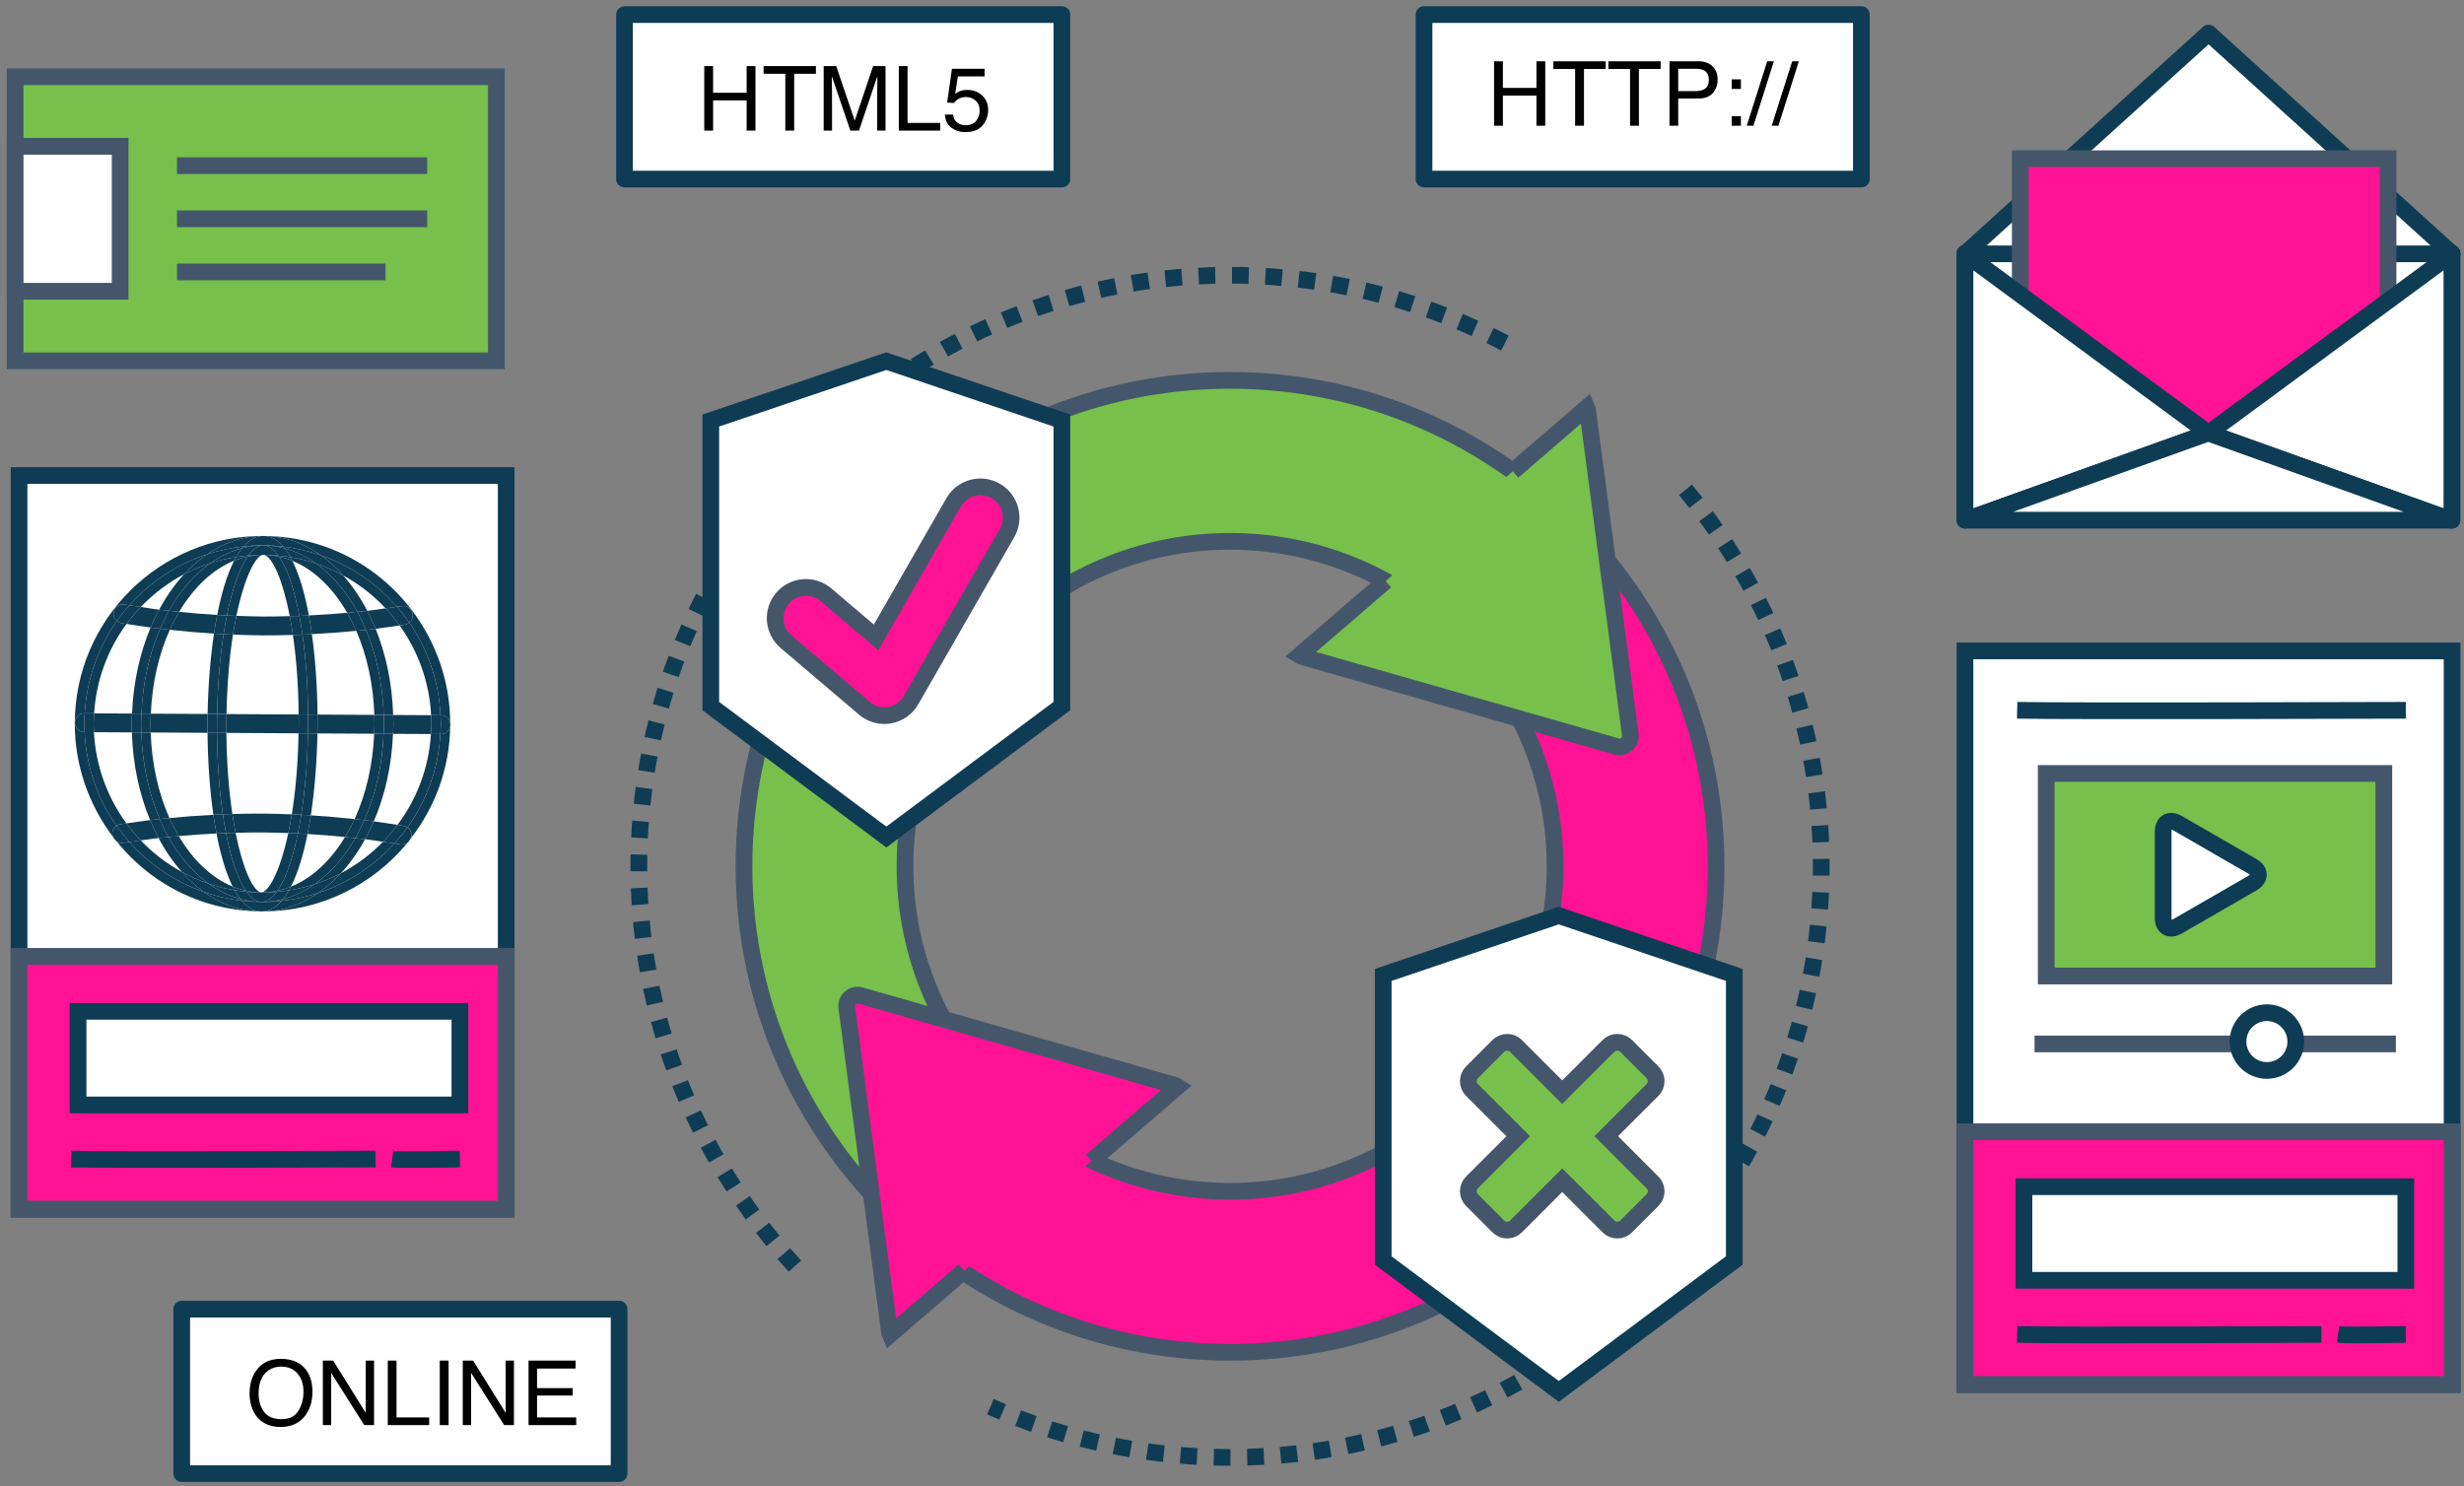 <svg class="enliven" version="1.1" xmlns="http://www.w3.org/2000/svg" xmlns:xlink="http://www.w3.org/1999/xlink" x="0px" y="0px" viewBox="0 0 295 178" enable-background="0 0 295 178" xml:space="preserve" data-global-elvn="enableViewport, disableClick, none, startInvisible, notResponsive, 500, notLoop, 500">
    <rect x="0" y="0" width="295" height="178" fill="#808080" stroke="none"/>
    <g id="Page-1" stroke="none" stroke-width="1" fill="none" fill-rule="evenodd">
        <g id="m_12" transform="translate(1, 1)">
            <g id="Open_Mail_1_" transform="translate(234, 2)" stroke-width="2" fill-rule="nonzero" data-elvn="scaleTL, in, 2700, 300, backout" class="elvn-layer">
                <rect id="Rectangle-path" stroke="#0E3C54" fill="#FFFFFF" stroke-linecap="round" stroke-linejoin="round" x="0.254" y="27.315" width="58.297" height="31.879"></rect>
                <polygon id="Shape" stroke="#0E3C54" fill="#FFFFFF" stroke-linecap="round" stroke-linejoin="round" points="58.583 27.397 29.419 0.961 0.254 27.397"></polygon>
                <rect id="Rectangle-path" stroke="#45566B" fill="#FF1294" x="6.877" y="16.003" width="44.031" height="33.873"></rect>
                <polygon id="Shape" stroke="#0E3C54" fill="#FFFFFF" stroke-linecap="round" stroke-linejoin="round" points="58.551 59.292 29.419 48.856 58.551 27.397"></polygon>
                <polygon id="Shape" stroke="#0E3C54" fill="#FFFFFF" stroke-linecap="round" stroke-linejoin="round" points="0.254 59.292 29.383 48.856 0.254 27.397"></polygon>
                <polygon id="Shape" stroke="#0E3C54" fill="#FFFFFF" stroke-linecap="round" stroke-linejoin="round" points="0.254 59.292 29.383 48.856 58.551 59.292"></polygon>
            </g>
            <g id="world" transform="translate(1, 55)" fill-rule="nonzero" data-elvn="scaleB, in, 1500, 300, backout" class="elvn-layer">
                <rect id="Rectangle-path" stroke="#0E3C54" stroke-width="2" fill="#FFFFFF" x="0.282" y="0.946" width="58.322" height="87.835"></rect>
                <rect id="Rectangle-path" stroke="#45566B" stroke-width="2" fill="#FF1294" x="0.282" y="58.521" width="58.322" height="30.26"></rect>
                <g id="Group" transform="translate(6, 8)" fill="#0E3C54">
                    <path d="M30.459,2.512 C34.003,3.749 37.113,5.889 39.525,8.661 C39.72,8.631 39.919,8.612 40.112,8.581 C40.279,8.554 40.446,8.565 40.601,8.61 C41.009,8.728 41.332,9.071 41.402,9.516 C41.466,9.922 41.293,10.298 40.999,10.545 C43.198,13.729 44.538,17.537 44.732,21.649 L44.811,21.649 C44.919,21.651 45.021,21.667 45.12,21.695 C45.533,21.814 45.832,22.169 45.903,22.599 C45.875,12.669 39.238,3.829 29.697,1.064 C27.71,0.488 25.642,0.191 23.553,0.179 C24.591,0.184 25.627,0.335 26.633,0.627 C27.986,1.02 29.269,1.662 30.459,2.512 Z" id="Shape"></path>
                    <path d="M44.8,23.906 L44.72,23.906 C44.479,28.064 43.063,31.897 40.78,35.079 C41.129,35.32 41.33,35.744 41.255,36.189 C41.241,36.274 41.198,36.342 41.167,36.419 C44.073,32.682 45.84,28.018 45.902,22.937 C45.82,23.484 45.369,23.91 44.8,23.906 Z" id="Shape"></path>
                    <path d="M39.216,37.002 C36.764,39.699 33.641,41.764 30.101,42.93 C28.038,44.344 25.738,45.153 23.307,45.139 C30.333,45.178 36.63,41.969 40.783,36.926 C40.55,37.087 40.256,37.163 39.954,37.112 C39.71,37.07 39.461,37.041 39.216,37.002 Z" id="Shape"></path>
                    <path d="M5.944,34.885 C3.698,31.679 2.325,27.829 2.131,23.67 L2.098,23.67 C1.473,23.668 0.972,23.161 0.973,22.537 C0.977,21.914 1.485,21.41 2.109,21.414 L2.144,21.414 C2.382,17.306 3.763,13.513 5.997,10.354 C5.706,10.104 5.536,9.724 5.606,9.319 C5.711,8.704 6.291,8.293 6.906,8.397 C7.1,8.43 7.298,8.453 7.493,8.484 C9.968,5.704 13.148,3.577 16.763,2.387 C18.825,0.975 21.124,0.165 23.554,0.179 C11.16,0.11 1.022,10.141 0.952,22.537 C0.924,27.603 2.626,32.391 5.556,36.248 C5.519,36.164 5.474,36.085 5.459,35.99 C5.388,35.545 5.594,35.125 5.944,34.885 Z" id="Shape"></path>
                    <path d="M16.399,42.805 C12.929,41.592 9.878,39.516 7.487,36.826 C7.242,36.862 6.993,36.888 6.749,36.928 C6.46,36.973 6.185,36.897 5.959,36.749 C8.783,40.258 12.641,42.944 17.163,44.254 C19.15,44.828 21.218,45.127 23.306,45.139 C22.268,45.133 21.231,44.983 20.225,44.692 C18.873,44.299 17.59,43.656 16.399,42.805 Z" id="Shape"></path>
                    <path d="M13.782,40.416 C11.939,39.41 10.283,38.131 8.856,36.637 C8.4,36.7 7.941,36.757 7.488,36.825 C9.878,39.515 12.93,41.591 16.4,42.804 C15.465,42.137 14.594,41.328 13.782,40.416 Z" id="Shape"></path>
                    <path d="M7.149,10.713 C6.943,10.679 6.734,10.655 6.528,10.62 C6.319,10.588 6.147,10.483 5.997,10.354 C3.763,13.512 2.382,17.305 2.144,21.414 L3.272,21.42 C3.517,17.426 4.916,13.751 7.149,10.713 Z" id="Shape"></path>
                    <path d="M39.846,10.895 C42.062,13.99 43.413,17.701 43.614,21.643 L44.733,21.65 C44.539,17.539 43.199,13.73 41,10.546 C40.849,10.673 40.676,10.776 40.466,10.811 C40.261,10.843 40.052,10.865 39.846,10.895 Z" id="Shape"></path>
                    <path d="M33.079,4.902 C34.99,5.945 36.701,7.282 38.164,8.849 C38.618,8.786 39.075,8.73 39.525,8.661 C37.113,5.889 34.003,3.749 30.459,2.512 C31.395,3.181 32.267,3.991 33.079,4.902 Z" id="Shape"></path>
                    <path d="M14.043,4.759 C14.888,3.843 15.798,3.049 16.763,2.388 C13.149,3.577 9.968,5.704 7.493,8.485 C7.942,8.558 8.397,8.62 8.85,8.687 C10.356,7.117 12.102,5.781 14.043,4.759 Z" id="Shape"></path>
                    <path d="M7.135,34.597 C4.845,31.47 3.453,27.691 3.249,23.676 L2.131,23.67 C2.325,27.829 3.698,31.679 5.944,34.885 C6.077,34.794 6.226,34.726 6.395,34.698 C6.639,34.66 6.889,34.634 7.135,34.597 Z" id="Shape"></path>
                    <path d="M43.591,23.899 C43.342,27.968 41.893,31.707 39.586,34.776 C39.834,34.816 40.085,34.845 40.331,34.887 C40.374,34.894 40.417,34.906 40.458,34.917 C40.577,34.95 40.682,35.011 40.779,35.078 C43.062,31.896 44.478,28.063 44.719,23.905 L43.591,23.899 Z" id="Shape"></path>
                    <path d="M32.817,40.564 C31.973,41.478 31.064,42.271 30.101,42.929 C33.641,41.763 36.764,39.699 39.216,37.001 C38.766,36.927 38.312,36.866 37.86,36.799 C36.389,38.301 34.692,39.576 32.817,40.564 Z" id="Shape"></path>
                    <path d="M34.538,36.362 C33.209,38.68 31.545,40.559 29.666,41.885 C30.759,41.53 31.813,41.09 32.817,40.565 C33.901,39.387 34.876,38.02 35.717,36.488 C35.327,36.439 34.931,36.408 34.538,36.362 Z" id="Shape"></path>
                    <path d="M35.814,11.429 C37.067,14.414 37.826,17.886 37.939,21.613 L39.07,21.618 C38.96,17.892 38.217,14.367 36.968,11.291 C36.584,11.337 36.2,11.386 35.814,11.429 Z" id="Shape"></path>
                    <path d="M35.613,34.21 C35.994,34.256 36.373,34.304 36.752,34.355 C38.08,31.271 38.898,27.702 39.053,23.874 L37.927,23.869 C37.771,27.667 36.947,31.197 35.613,34.21 Z" id="Shape"></path>
                    <path d="M34.786,9.259 C35.181,9.219 35.579,9.192 35.972,9.147 C35.144,7.556 34.173,6.127 33.078,4.902 C32.065,4.348 30.996,3.881 29.878,3.504 C31.79,4.884 33.466,6.847 34.786,9.259 Z" id="Shape"></path>
                    <path d="M12.223,9.136 C13.568,6.74 15.265,4.796 17.19,3.437 C16.099,3.791 15.045,4.231 14.043,4.759 C12.917,5.98 11.912,7.408 11.049,9.01 C11.438,9.06 11.833,9.091 12.223,9.136 Z" id="Shape"></path>
                    <path d="M12.171,36.239 C11.775,36.279 11.376,36.306 10.982,36.352 C11.789,37.869 12.729,39.236 13.782,40.416 C14.794,40.969 15.861,41.436 16.977,41.812 C15.116,40.467 13.475,38.57 12.171,36.239 Z" id="Shape"></path>
                    <path d="M8.923,23.708 L7.789,23.701 C7.901,27.502 8.675,31.089 9.97,34.208 C10.353,34.161 10.736,34.115 11.12,34.073 C9.822,31.046 9.037,27.508 8.923,23.708 Z" id="Shape"></path>
                    <path d="M11.171,11.292 C10.79,11.245 10.412,11.193 10.032,11.143 C8.75,14.188 7.959,17.692 7.807,21.446 L8.935,21.453 C9.088,17.726 9.885,14.263 11.171,11.292 Z" id="Shape"></path>
                    <path d="M20.954,43.861 C19.374,43.677 17.853,43.312 16.399,42.804 C17.59,43.656 18.873,44.298 20.226,44.691 C21.232,44.982 22.269,45.132 23.307,45.138 C23.069,45.138 22.831,45.103 22.598,45.036 C21.999,44.863 21.455,44.443 20.954,43.861 Z" id="Shape"></path>
                    <path d="M25.907,1.457 C27.486,1.641 29.005,2.006 30.459,2.513 C29.269,1.662 27.986,1.021 26.634,0.629 C25.628,0.337 24.592,0.186 23.554,0.181 C23.793,0.182 24.032,0.215 24.263,0.283 C24.862,0.457 25.405,0.875 25.907,1.457 Z" id="Shape"></path>
                    <path d="M25.708,43.881 C24.999,44.69 24.201,45.143 23.308,45.139 C25.739,45.153 28.039,44.344 30.102,42.93 C28.693,43.393 27.227,43.721 25.708,43.881 Z" id="Shape"></path>
                    <path d="M21.155,1.436 C21.863,0.629 22.661,0.174 23.553,0.18 C21.123,0.166 18.824,0.976 16.762,2.388 C18.169,1.925 19.637,1.597 21.155,1.436 Z" id="Shape"></path>
                    <path d="M16.978,41.812 C15.862,41.435 14.795,40.968 13.783,40.416 C14.595,41.328 15.466,42.137 16.4,42.805 C17.854,43.313 19.375,43.678 20.955,43.862 C20.896,43.794 20.839,43.725 20.783,43.653 C19.438,43.297 18.164,42.67 16.978,41.812 Z" id="Shape"></path>
                    <path d="M14.043,4.759 C15.045,4.231 16.099,3.791 17.19,3.437 C18.375,2.599 19.643,1.989 20.978,1.646 C21.038,1.574 21.097,1.505 21.156,1.436 C19.637,1.597 18.17,1.925 16.763,2.388 C15.798,3.049 14.888,3.843 14.043,4.759 Z" id="Shape"></path>
                    <path d="M32.817,40.564 C31.814,41.089 30.759,41.529 29.666,41.884 C28.483,42.72 27.217,43.329 25.886,43.671 C25.827,43.743 25.767,43.812 25.708,43.88 C27.227,43.72 28.694,43.392 30.102,42.929 C31.064,42.271 31.973,41.479 32.817,40.564 Z" id="Shape"></path>
                    <path d="M29.879,3.503 C30.997,3.88 32.066,4.348 33.079,4.901 C32.267,3.99 31.395,3.18 30.459,2.511 C29.005,2.004 27.485,1.639 25.907,1.455 C25.964,1.522 26.023,1.591 26.079,1.664 C27.421,2.021 28.694,2.647 29.879,3.503 Z" id="Shape"></path>
                    <path d="M8.923,23.708 C9.037,27.509 9.822,31.047 11.121,34.073 C11.507,34.03 11.897,34 12.285,33.961 C10.961,30.988 10.163,27.469 10.044,23.714 L8.923,23.708 Z" id="Shape"></path>
                    <path d="M34.538,36.362 C34.129,36.316 33.717,36.273 33.305,36.231 C31.589,39.064 29.356,41.158 26.83,42.178 C26.754,42.326 26.676,42.471 26.596,42.612 C27.647,42.446 28.675,42.208 29.666,41.885 C31.545,40.559 33.209,38.68 34.538,36.362 Z" id="Shape"></path>
                    <path d="M33.565,9.376 C33.972,9.339 34.38,9.303 34.786,9.259 C33.466,6.847 31.789,4.884 29.879,3.503 C29.609,3.412 29.345,3.311 29.069,3.232 C28.319,3.014 27.552,2.85 26.779,2.722 C26.855,2.859 26.928,3.004 27.003,3.153 C29.613,4.224 31.87,6.435 33.565,9.376 Z" id="Shape"></path>
                    <path d="M13.403,36.12 C12.992,36.158 12.582,36.196 12.172,36.239 C13.475,38.571 15.117,40.467 16.978,41.813 C17.249,41.905 17.516,42.006 17.792,42.086 C18.543,42.305 19.309,42.467 20.082,42.596 C20.006,42.457 19.933,42.313 19.858,42.166 C17.302,41.115 15.085,38.973 13.403,36.12 Z" id="Shape"></path>
                    <path d="M12.326,11.416 C11.941,11.373 11.554,11.34 11.171,11.292 C9.885,14.264 9.088,17.727 8.935,21.452 L10.061,21.459 C10.218,17.757 11.023,14.318 12.326,11.416 Z" id="Shape"></path>
                    <path d="M12.223,9.136 C12.631,9.182 13.039,9.225 13.447,9.267 C15.177,6.343 17.453,4.181 20.032,3.141 C20.109,2.992 20.187,2.847 20.266,2.707 C19.212,2.874 18.183,3.112 17.189,3.436 C15.266,4.796 13.568,6.74 12.223,9.136 Z" id="Shape"></path>
                    <path d="M36.816,21.606 L37.939,21.613 C37.826,17.886 37.067,14.415 35.814,11.429 C35.428,11.472 35.04,11.501 34.652,11.539 C35.93,14.475 36.701,17.926 36.816,21.606 Z" id="Shape"></path>
                    <path d="M34.455,34.085 C34.842,34.128 35.229,34.161 35.614,34.21 C36.947,31.196 37.772,27.667 37.928,23.868 L36.8,23.861 C36.639,27.639 35.805,31.144 34.455,34.085 Z" id="Shape"></path>
                    <path d="M25.886,43.672 C27.218,43.33 28.484,42.721 29.666,41.885 C28.675,42.207 27.647,42.446 26.596,42.612 C26.37,43.006 26.134,43.361 25.886,43.672 Z" id="Shape"></path>
                    <path d="M16.978,41.812 C18.165,42.669 19.439,43.296 20.783,43.652 C20.539,43.34 20.303,42.994 20.082,42.595 C19.31,42.466 18.543,42.304 17.792,42.085 C17.515,42.006 17.249,41.904 16.978,41.812 Z" id="Shape"></path>
                    <path d="M29.879,3.503 C28.694,2.647 27.421,2.021 26.079,1.665 C26.324,1.977 26.559,2.323 26.78,2.722 C27.553,2.85 28.32,3.014 29.07,3.232 C29.345,3.311 29.609,3.413 29.879,3.503 Z" id="Shape"></path>
                    <path d="M20.978,1.646 C19.644,1.989 18.375,2.599 17.19,3.437 C18.184,3.113 19.212,2.875 20.267,2.708 C20.492,2.311 20.729,1.957 20.978,1.646 Z" id="Shape"></path>
                    <path d="M27.663,35.794 C27.028,38.884 26.186,41.281 25.221,42.668 C25.768,42.551 26.306,42.389 26.83,42.178 C27.658,40.561 28.318,38.375 28.819,35.871 C28.433,35.849 28.049,35.814 27.663,35.794 Z" id="Shape"></path>
                    <path d="M28.871,23.818 C28.804,27.369 28.518,30.68 28.064,33.562 C28.448,33.58 28.83,33.614 29.213,33.636 C29.682,30.574 29.943,27.182 30.006,23.824 L28.871,23.818 Z" id="Shape"></path>
                    <path d="M19.162,9.712 C19.801,6.532 20.656,4.066 21.641,2.651 C21.094,2.766 20.556,2.929 20.032,3.14 C19.184,4.797 18.511,7.051 18.006,9.635 C18.392,9.659 18.775,9.694 19.162,9.712 Z" id="Shape"></path>
                    <path d="M27.003,3.153 C26.675,3.018 26.344,2.892 26.006,2.795 C25.819,2.74 25.629,2.714 25.441,2.672 C26.41,4.096 27.238,6.572 27.842,9.759 C28.222,9.746 28.6,9.715 28.98,9.697 C28.499,7.096 27.841,4.828 27.003,3.153 Z" id="Shape"></path>
                    <path d="M16.848,23.751 C16.875,27.067 17.101,30.474 17.546,33.57 C17.924,33.551 18.299,33.523 18.677,33.508 C18.256,30.621 18.007,27.306 17.979,23.757 L16.848,23.751 Z" id="Shape"></path>
                    <path d="M19.858,42.166 C20.186,42.301 20.516,42.426 20.854,42.523 C21.042,42.578 21.232,42.605 21.422,42.648 C20.472,41.25 19.655,38.845 19.055,35.747 C18.675,35.76 18.298,35.791 17.918,35.808 C18.397,38.33 19.041,40.531 19.858,42.166 Z" id="Shape"></path>
                    <path d="M17.991,21.502 C18.056,18.029 18.33,14.782 18.768,11.945 C18.385,11.926 18.004,11.892 17.622,11.87 C17.17,14.884 16.917,18.206 16.855,21.495 L17.991,21.502 Z" id="Shape"></path>
                    <path d="M30.015,21.569 C29.987,18.317 29.768,14.984 29.34,11.937 C28.964,11.955 28.589,11.984 28.212,11.998 C28.618,14.84 28.856,18.09 28.883,21.562 L30.015,21.569 Z" id="Shape"></path>
                    <path d="M25.708,43.881 C24.92,43.965 24.124,44.016 23.313,44.012 C22.515,44.006 21.73,43.951 20.955,43.862 C21.456,44.444 21.999,44.864 22.599,45.038 C22.832,45.104 23.07,45.14 23.308,45.14 C24.201,45.143 24.999,44.689 25.708,43.881 Z" id="Shape"></path>
                    <path d="M21.155,1.436 C21.943,1.353 22.739,1.301 23.549,1.306 C24.346,1.31 25.132,1.367 25.906,1.456 C25.405,0.874 24.862,0.456 24.262,0.281 C24.03,0.214 23.792,0.18 23.553,0.179 C22.661,0.174 21.864,0.629 21.155,1.436 Z" id="Shape"></path>
                    <path d="M20.954,43.861 C21.73,43.951 22.515,44.006 23.312,44.011 C22.447,44.005 21.605,43.87 20.782,43.652 C20.838,43.725 20.896,43.793 20.954,43.861 Z" id="Shape"></path>
                    <path d="M25.907,1.457 C25.132,1.367 24.347,1.311 23.55,1.307 C24.415,1.311 25.258,1.448 26.079,1.666 C26.022,1.592 25.964,1.524 25.907,1.457 Z" id="Shape"></path>
                    <path d="M23.312,44.012 C24.123,44.016 24.919,43.965 25.707,43.881 C25.766,43.813 25.827,43.744 25.885,43.672 C25.048,43.887 24.191,44.016 23.312,44.012 Z" id="Shape"></path>
                    <path d="M23.549,1.306 C22.739,1.301 21.943,1.353 21.155,1.436 C21.096,1.505 21.037,1.574 20.977,1.646 C21.814,1.431 22.671,1.301 23.549,1.306 Z" id="Shape"></path>
                    <path d="M20.854,42.523 C20.516,42.425 20.186,42.3 19.858,42.166 C19.932,42.312 20.006,42.457 20.082,42.596 C20.557,42.676 21.035,42.739 21.515,42.784 C21.484,42.741 21.453,42.694 21.422,42.649 C21.232,42.605 21.041,42.578 20.854,42.523 Z" id="Shape"></path>
                    <path d="M21.642,2.652 C21.673,2.607 21.704,2.56 21.737,2.517 C21.241,2.559 20.754,2.63 20.267,2.707 C20.188,2.847 20.11,2.991 20.033,3.141 C20.557,2.93 21.094,2.767 21.642,2.652 Z" id="Shape"></path>
                    <path d="M25.221,42.668 C25.189,42.713 25.157,42.758 25.125,42.801 C25.623,42.76 26.11,42.69 26.597,42.612 C26.677,42.471 26.755,42.327 26.831,42.178 C26.306,42.389 25.768,42.551 25.221,42.668 Z" id="Shape"></path>
                    <path d="M26.006,2.794 C26.344,2.892 26.675,3.018 27.003,3.152 C26.929,3.004 26.856,2.858 26.779,2.721 C26.304,2.643 25.827,2.578 25.346,2.534 C25.377,2.577 25.408,2.623 25.44,2.67 C25.629,2.713 25.819,2.74 26.006,2.794 Z" id="Shape"></path>
                    <path d="M25.347,2.536 C25.827,2.58 26.305,2.644 26.78,2.723 C26.559,2.325 26.324,1.979 26.079,1.666 C25.257,1.447 24.415,1.311 23.55,1.307 C24.183,1.31 24.785,1.757 25.347,2.536 Z" id="Shape"></path>
                    <path d="M26.596,42.611 C26.109,42.689 25.622,42.759 25.124,42.8 C24.554,43.573 23.946,44.015 23.312,44.011 C24.191,44.015 25.048,43.886 25.885,43.671 C26.134,43.361 26.37,43.006 26.596,42.611 Z" id="Shape"></path>
                    <path d="M20.267,2.708 C20.753,2.631 21.241,2.56 21.737,2.518 C22.307,1.745 22.917,1.304 23.55,1.307 C22.672,1.302 21.815,1.432 20.978,1.647 C20.729,1.957 20.492,2.311 20.267,2.708 Z" id="Shape"></path>
                    <path d="M21.515,42.783 C21.035,42.738 20.557,42.676 20.082,42.595 C20.302,42.993 20.539,43.339 20.783,43.652 C21.606,43.871 22.448,44.006 23.313,44.011 C22.679,44.008 22.077,43.562 21.515,42.783 Z" id="Shape"></path>
                    <path d="M27.744,23.811 C27.674,27.581 27.372,30.83 26.934,33.515 C27.311,33.531 27.687,33.542 28.063,33.562 C28.518,30.68 28.803,27.369 28.87,23.818 L27.744,23.811 Z" id="Shape"></path>
                    <path d="M28.883,21.562 C28.855,18.089 28.617,14.839 28.212,11.998 C27.831,12.014 27.45,12.021 27.067,12.032 C27.467,14.75 27.726,17.959 27.756,21.555 L28.883,21.562 Z" id="Shape"></path>
                    <path d="M17.979,23.758 C18.006,27.307 18.255,30.622 18.677,33.509 C19.058,33.493 19.44,33.488 19.821,33.476 C19.405,30.719 19.136,27.444 19.106,23.763 L17.979,23.758 Z" id="Shape"></path>
                    <path d="M19.162,9.712 C19.542,9.73 19.923,9.733 20.303,9.746 C21.295,4.961 22.669,2.431 23.543,2.435 C22.896,2.431 22.264,2.52 21.642,2.651 C20.656,4.067 19.801,6.533 19.162,9.712 Z" id="Shape"></path>
                    <path d="M19.119,21.508 C19.189,17.829 19.476,14.64 19.892,11.991 C19.517,11.976 19.142,11.965 18.767,11.945 C18.329,14.782 18.056,18.029 17.99,21.502 L19.119,21.508 Z" id="Shape"></path>
                    <path d="M26.692,9.782 C27.075,9.772 27.459,9.773 27.841,9.759 C27.237,6.572 26.408,4.096 25.44,2.672 C24.814,2.531 24.18,2.44 23.543,2.437 C23.572,2.437 23.604,2.44 23.635,2.45 C24.633,2.739 25.841,5.4 26.692,9.782 Z" id="Shape"></path>
                    <path d="M27.663,35.794 C27.281,35.777 26.896,35.774 26.514,35.761 C25.516,40.422 24.142,42.883 23.226,42.871 C22.243,42.586 21.056,39.992 20.208,35.727 C19.824,35.735 19.438,35.733 19.055,35.748 C19.655,38.846 20.472,41.25 21.422,42.649 C22.048,42.788 22.682,42.879 23.32,42.883 C23.321,42.883 23.322,42.883 23.325,42.883 C23.97,42.885 24.599,42.797 25.221,42.668 C26.186,41.281 27.028,38.885 27.663,35.794 Z" id="Shape"></path>
                    <polygon id="Shape" points="23.32 42.883 23.325 42.883"></polygon>
                    <path d="M23.325,42.883 C23.932,42.885 24.531,42.852 25.125,42.801 C25.157,42.758 25.189,42.713 25.221,42.668 C24.599,42.797 23.969,42.885 23.325,42.883 Z" id="Shape"></path>
                    <path d="M23.543,2.436 C22.934,2.432 22.333,2.467 21.736,2.517 C21.704,2.56 21.673,2.607 21.641,2.652 C22.264,2.521 22.896,2.432 23.543,2.436 Z" id="Shape"></path>
                    <path d="M21.515,42.783 C22.114,42.84 22.715,42.879 23.318,42.883 C23.319,42.883 23.319,42.883 23.319,42.883 C22.681,42.879 22.048,42.787 21.421,42.649 C21.452,42.693 21.484,42.74 21.515,42.783 Z" id="Shape"></path>
                    <path d="M25.347,2.536 C24.748,2.478 24.148,2.439 23.543,2.436 C24.181,2.439 24.814,2.531 25.44,2.671 C25.409,2.625 25.378,2.579 25.347,2.536 Z" id="Shape"></path>
                    <path d="M25.125,42.801 C24.531,42.852 23.932,42.885 23.325,42.883 C23.324,42.883 23.323,42.883 23.321,42.883 C23.321,42.883 23.321,42.883 23.321,42.883 C23.321,42.883 23.321,42.883 23.319,42.883 C22.716,42.879 22.114,42.84 21.516,42.783 C22.078,43.562 22.681,44.008 23.314,44.012 C23.946,44.016 24.555,43.574 25.125,42.801 Z" id="Shape"></path>
                    <path d="M21.736,2.517 C22.333,2.467 22.933,2.432 23.543,2.436 C24.147,2.439 24.748,2.478 25.347,2.536 C24.785,1.758 24.183,1.31 23.55,1.307 C22.916,1.303 22.307,1.744 21.736,2.517 Z" id="Shape"></path>
                    <path d="M36.968,11.291 C37.932,11.172 38.891,11.041 39.845,10.895 C39.331,10.177 38.768,9.496 38.163,8.849 C37.434,8.949 36.708,9.061 35.972,9.147 C36.331,9.834 36.666,10.547 36.968,11.291 Z" id="Shape"></path>
                    <path d="M11.049,9.01 C10.311,8.916 9.583,8.796 8.851,8.687 C8.24,9.323 7.674,10.001 7.15,10.713 C8.106,10.869 9.067,11.011 10.033,11.142 C10.343,10.403 10.683,9.692 11.049,9.01 Z" id="Shape"></path>
                    <path d="M6.906,8.398 C6.291,8.294 5.711,8.705 5.606,9.32 C5.536,9.725 5.706,10.105 5.997,10.355 C6.459,9.701 6.962,9.082 7.493,8.485 C7.298,8.454 7.1,8.431 6.906,8.398 Z" id="Shape"></path>
                    <path d="M41.402,9.517 C41.332,9.072 41.009,8.729 40.601,8.611 C40.446,8.566 40.28,8.554 40.112,8.582 C39.918,8.613 39.719,8.632 39.525,8.662 C40.049,9.265 40.545,9.889 41,10.547 C41.293,10.299 41.466,9.923 41.402,9.517 Z" id="Shape"></path>
                    <path d="M7.149,10.713 C7.673,10.001 8.239,9.322 8.85,8.687 C8.397,8.62 7.942,8.558 7.493,8.485 C6.962,9.082 6.459,9.701 5.997,10.355 C6.147,10.484 6.319,10.588 6.528,10.621 C6.734,10.656 6.944,10.679 7.149,10.713 Z" id="Shape"></path>
                    <path d="M39.846,10.895 C40.052,10.865 40.262,10.843 40.466,10.811 C40.675,10.777 40.848,10.673 41,10.546 C40.545,9.888 40.05,9.264 39.525,8.661 C39.074,8.729 38.618,8.785 38.164,8.849 C38.769,9.496 39.332,10.177 39.846,10.895 Z" id="Shape"></path>
                    <path d="M17.622,11.871 C17.736,11.103 17.865,10.357 18.006,9.637 C16.479,9.547 14.96,9.424 13.447,9.268 C13.045,9.948 12.666,10.659 12.326,11.416 C14.081,11.611 15.847,11.762 17.622,11.871 Z" id="Shape"></path>
                    <path d="M29.34,11.937 C31.121,11.848 32.893,11.716 34.653,11.54 C34.322,10.782 33.959,10.061 33.565,9.377 C32.044,9.516 30.517,9.625 28.98,9.696 C29.114,10.419 29.233,11.169 29.34,11.937 Z" id="Shape"></path>
                    <path d="M36.968,11.291 C36.666,10.548 36.33,9.835 35.972,9.147 C35.579,9.192 35.18,9.219 34.786,9.259 C35.161,9.947 35.499,10.676 35.814,11.429 C36.2,11.386 36.584,11.337 36.968,11.291 Z" id="Shape"></path>
                    <path d="M12.223,9.136 C11.832,9.091 11.438,9.06 11.049,9.01 C10.683,9.692 10.343,10.403 10.032,11.142 C10.412,11.193 10.79,11.245 11.171,11.291 C11.495,10.544 11.841,9.818 12.223,9.136 Z" id="Shape"></path>
                    <path d="M35.814,11.429 C35.499,10.676 35.16,9.947 34.786,9.259 C34.38,9.303 33.972,9.339 33.565,9.376 C33.959,10.061 34.322,10.781 34.653,11.539 C35.04,11.501 35.428,11.472 35.814,11.429 Z" id="Shape"></path>
                    <path d="M12.326,11.416 C12.666,10.658 13.045,9.947 13.447,9.268 C13.039,9.226 12.631,9.183 12.223,9.137 C11.841,9.819 11.495,10.545 11.171,11.292 C11.554,11.339 11.941,11.373 12.326,11.416 Z" id="Shape"></path>
                    <path d="M23.49,12.084 C24.685,12.09 25.877,12.064 27.068,12.031 C26.953,11.243 26.829,10.483 26.693,9.781 C25.631,9.807 24.568,9.833 23.503,9.828 C22.434,9.822 21.369,9.784 20.304,9.746 C20.158,10.449 20.02,11.19 19.893,11.991 C21.089,12.039 22.289,12.077 23.49,12.084 Z" id="Shape"></path>
                    <path d="M29.34,11.937 C29.233,11.169 29.114,10.419 28.98,9.696 C28.6,9.715 28.222,9.746 27.842,9.758 C27.977,10.472 28.101,11.218 28.212,11.997 C28.589,11.984 28.963,11.955 29.34,11.937 Z" id="Shape"></path>
                    <path d="M17.622,11.871 C18.004,11.893 18.384,11.928 18.768,11.946 C18.887,11.168 19.019,10.424 19.163,9.713 C18.776,9.694 18.393,9.659 18.007,9.637 C17.865,10.357 17.736,11.103 17.622,11.871 Z" id="Shape"></path>
                    <path d="M28.212,11.998 C28.101,11.219 27.977,10.473 27.842,9.759 C27.459,9.774 27.076,9.773 26.693,9.782 C26.829,10.484 26.953,11.244 27.068,12.032 C27.45,12.021 27.831,12.013 28.212,11.998 Z" id="Shape"></path>
                    <path d="M19.892,11.992 C20.019,11.191 20.157,10.45 20.303,9.747 C19.923,9.734 19.542,9.73 19.162,9.713 C19.019,10.424 18.887,11.168 18.767,11.946 C19.143,11.965 19.517,11.977 19.892,11.992 Z" id="Shape"></path>
                    <path d="M41.167,36.419 C41.037,36.585 40.918,36.762 40.783,36.925 C40.959,36.804 41.082,36.623 41.167,36.419 Z" id="Shape"></path>
                    <path d="M5.96,36.749 C5.825,36.584 5.685,36.42 5.556,36.25 C5.644,36.455 5.777,36.628 5.96,36.749 Z" id="Shape"></path>
                    <path d="M9.971,34.208 C9.02,34.325 8.075,34.456 7.136,34.598 C7.662,35.317 8.24,35.994 8.857,36.638 C9.565,36.541 10.269,36.435 10.983,36.353 C10.616,35.666 10.279,34.951 9.971,34.208 Z" id="Shape"></path>
                    <path d="M35.717,36.488 C36.437,36.578 37.146,36.695 37.86,36.8 C38.481,36.165 39.052,35.487 39.587,34.776 C38.647,34.624 37.703,34.483 36.754,34.355 C36.435,35.095 36.091,35.808 35.717,36.488 Z" id="Shape"></path>
                    <path d="M41.254,36.189 C41.329,35.744 41.129,35.32 40.779,35.079 C40.297,35.753 39.771,36.391 39.215,37.002 C39.461,37.041 39.71,37.07 39.953,37.111 C40.255,37.162 40.549,37.086 40.782,36.925 C40.917,36.762 41.035,36.585 41.166,36.419 C41.197,36.342 41.24,36.274 41.254,36.189 Z" id="Shape"></path>
                    <path d="M7.488,36.826 C6.938,36.208 6.421,35.563 5.945,34.886 C5.595,35.125 5.388,35.546 5.46,35.992 C5.475,36.087 5.52,36.166 5.557,36.25 C5.686,36.42 5.827,36.584 5.961,36.749 C6.187,36.896 6.462,36.973 6.751,36.928 C6.994,36.888 7.243,36.862 7.488,36.826 Z" id="Shape"></path>
                    <path d="M40.331,34.887 C40.085,34.845 39.833,34.816 39.586,34.776 C39.052,35.487 38.481,36.166 37.859,36.8 C38.312,36.866 38.766,36.928 39.215,37.002 C39.771,36.39 40.297,35.752 40.779,35.079 C40.682,35.012 40.576,34.951 40.458,34.918 C40.417,34.906 40.375,34.894 40.331,34.887 Z" id="Shape"></path>
                    <path d="M7.135,34.597 C6.889,34.634 6.639,34.659 6.395,34.699 C6.226,34.726 6.078,34.795 5.944,34.886 C6.42,35.564 6.938,36.208 7.487,36.826 C7.941,36.758 8.399,36.701 8.855,36.638 C8.24,35.994 7.661,35.316 7.135,34.597 Z" id="Shape"></path>
                    <path d="M17.546,33.571 C15.782,33.657 14.028,33.788 12.285,33.961 C12.623,34.721 13,35.438 13.403,36.12 C14.902,35.984 16.406,35.88 17.918,35.808 C17.782,35.085 17.656,34.339 17.546,33.571 Z" id="Shape"></path>
                    <path d="M29.213,33.636 C29.095,34.406 28.963,35.151 28.819,35.87 C30.321,35.957 31.817,36.079 33.304,36.23 C33.716,35.55 34.106,34.843 34.454,34.084 C32.719,33.894 30.971,33.743 29.213,33.636 Z" id="Shape"></path>
                    <path d="M9.971,34.208 C10.28,34.951 10.617,35.666 10.982,36.353 C11.376,36.307 11.775,36.28 12.171,36.24 C11.788,35.554 11.443,34.826 11.121,34.074 C10.736,34.115 10.354,34.161 9.971,34.208 Z" id="Shape"></path>
                    <path d="M34.538,36.362 C34.931,36.408 35.327,36.439 35.717,36.488 C36.091,35.808 36.435,35.095 36.753,34.355 C36.374,34.304 35.995,34.256 35.614,34.21 C35.282,34.958 34.93,35.682 34.538,36.362 Z" id="Shape"></path>
                    <path d="M34.455,34.085 C34.107,34.844 33.717,35.551 33.305,36.231 C33.717,36.273 34.129,36.316 34.538,36.362 C34.93,35.682 35.282,34.959 35.613,34.211 C35.229,34.162 34.841,34.128 34.455,34.085 Z" id="Shape"></path>
                    <path d="M11.121,34.073 C11.443,34.825 11.788,35.553 12.171,36.239 C12.581,36.196 12.991,36.158 13.402,36.12 C12.999,35.437 12.622,34.721 12.284,33.961 C11.897,34 11.507,34.03 11.121,34.073 Z" id="Shape"></path>
                    <path d="M23.371,33.425 C22.185,33.418 21.003,33.444 19.821,33.476 C19.94,34.267 20.068,35.023 20.208,35.727 C21.258,35.702 22.307,35.675 23.36,35.681 C24.413,35.687 25.464,35.724 26.514,35.761 C26.664,35.062 26.806,34.316 26.935,33.515 C25.749,33.471 24.562,33.432 23.371,33.425 Z" id="Shape"></path>
                    <path d="M17.546,33.571 C17.656,34.34 17.782,35.086 17.918,35.808 C18.298,35.791 18.674,35.76 19.055,35.747 C18.917,35.036 18.792,34.288 18.677,33.509 C18.299,33.524 17.924,33.552 17.546,33.571 Z" id="Shape"></path>
                    <path d="M29.213,33.636 C28.83,33.614 28.448,33.579 28.064,33.562 C27.941,34.338 27.808,35.085 27.663,35.794 C28.049,35.814 28.434,35.849 28.82,35.87 C28.963,35.151 29.096,34.406 29.213,33.636 Z" id="Shape"></path>
                    <path d="M18.677,33.509 C18.792,34.288 18.917,35.036 19.055,35.747 C19.438,35.732 19.824,35.734 20.208,35.726 C20.068,35.022 19.94,34.266 19.821,33.475 C19.439,33.488 19.058,33.494 18.677,33.509 Z" id="Shape"></path>
                    <path d="M26.935,33.515 C26.806,34.316 26.664,35.062 26.514,35.761 C26.896,35.775 27.281,35.778 27.663,35.794 C27.809,35.085 27.942,34.338 28.064,33.562 C27.688,33.542 27.312,33.531 26.935,33.515 Z" id="Shape"></path>
                    <path d="M45.901,22.937 C45.909,22.884 45.932,22.838 45.932,22.785 C45.932,22.721 45.912,22.662 45.903,22.6 C45.903,22.662 45.91,22.723 45.909,22.785 C45.91,22.835 45.902,22.886 45.901,22.937 Z" id="Shape"></path>
                    <path d="M43.613,21.643 L39.07,21.618 C39.081,21.994 39.101,22.368 39.098,22.747 C39.096,23.129 39.067,23.499 39.053,23.874 L43.591,23.899 C43.613,23.525 43.651,23.154 43.653,22.774 C43.656,22.394 43.632,22.019 43.613,21.643 Z" id="Shape"></path>
                    <path d="M7.761,22.575 C7.763,22.194 7.792,21.822 7.807,21.445 L3.272,21.421 C3.249,21.797 3.21,22.169 3.209,22.55 C3.206,22.928 3.231,23.303 3.25,23.677 L7.791,23.701 C7.778,23.327 7.759,22.954 7.761,22.575 Z" id="Shape"></path>
                    <path d="M45.12,21.696 C45.021,21.668 44.919,21.652 44.811,21.65 L44.732,21.65 C44.75,22.027 44.785,22.399 44.782,22.781 C44.78,23.16 44.741,23.53 44.719,23.906 L44.8,23.906 C45.369,23.91 45.82,23.484 45.901,22.937 C45.901,22.886 45.909,22.835 45.909,22.785 C45.909,22.723 45.903,22.662 45.903,22.6 C45.833,22.169 45.533,21.815 45.12,21.696 Z" id="Shape"></path>
                    <path d="M2.144,21.415 L2.109,21.415 C1.485,21.411 0.978,21.915 0.973,22.538 C0.972,23.162 1.472,23.669 2.098,23.671 L2.131,23.671 C2.113,23.296 2.078,22.926 2.08,22.545 C2.083,22.164 2.122,21.791 2.144,21.415 Z" id="Shape"></path>
                    <path d="M3.208,22.549 C3.209,22.168 3.249,21.796 3.271,21.42 L2.143,21.414 C2.121,21.79 2.081,22.163 2.079,22.544 C2.077,22.925 2.112,23.295 2.13,23.67 L3.248,23.676 C3.23,23.302 3.206,22.927 3.208,22.549 Z" id="Shape"></path>
                    <path d="M43.654,22.774 C43.652,23.154 43.613,23.525 43.592,23.899 L44.72,23.906 C44.742,23.53 44.781,23.16 44.783,22.781 C44.785,22.399 44.75,22.027 44.733,21.65 L43.614,21.643 C43.632,22.019 43.656,22.394 43.654,22.774 Z" id="Shape"></path>
                    <path d="M16.855,21.496 L10.061,21.459 C10.046,21.835 10.019,22.207 10.017,22.587 C10.016,22.967 10.033,23.34 10.045,23.714 L16.848,23.752 C16.845,23.376 16.839,22.999 16.841,22.626 C16.843,22.25 16.849,21.873 16.855,21.496 Z" id="Shape"></path>
                    <path d="M30.021,22.698 C30.018,23.072 30.014,23.448 30.006,23.825 L36.798,23.862 C36.815,23.488 36.84,23.116 36.842,22.736 C36.844,22.356 36.827,21.982 36.816,21.606 L30.014,21.569 C30.018,21.945 30.023,22.324 30.021,22.698 Z" id="Shape"></path>
                    <path d="M8.89,22.582 C8.892,22.201 8.92,21.829 8.935,21.452 L7.807,21.445 C7.792,21.822 7.763,22.194 7.761,22.575 C7.759,22.954 7.779,23.327 7.79,23.701 L8.924,23.708 C8.912,23.333 8.888,22.962 8.89,22.582 Z" id="Shape"></path>
                    <path d="M37.972,22.744 C37.97,23.123 37.943,23.493 37.928,23.869 L39.054,23.874 C39.069,23.499 39.097,23.129 39.099,22.747 C39.101,22.368 39.081,21.994 39.071,21.618 L37.94,21.613 C37.951,21.989 37.974,22.361 37.972,22.744 Z" id="Shape"></path>
                    <path d="M36.843,22.736 C36.841,23.116 36.816,23.488 36.799,23.862 L37.927,23.869 C37.943,23.493 37.969,23.123 37.971,22.744 C37.973,22.361 37.95,21.989 37.939,21.613 L36.816,21.606 C36.828,21.982 36.845,22.356 36.843,22.736 Z" id="Shape"></path>
                    <path d="M10.017,22.586 C10.019,22.206 10.046,21.834 10.061,21.458 L8.935,21.451 C8.92,21.828 8.893,22.2 8.89,22.581 C8.887,22.962 8.911,23.333 8.923,23.707 L10.044,23.713 C10.032,23.339 10.015,22.966 10.017,22.586 Z" id="Shape"></path>
                    <path d="M27.757,21.555 L19.119,21.508 C19.113,21.885 19.099,22.25 19.097,22.638 C19.095,23.021 19.103,23.389 19.106,23.763 L27.744,23.811 C27.751,23.435 27.763,23.072 27.765,22.685 C27.767,22.301 27.76,21.932 27.757,21.555 Z" id="Shape"></path>
                    <path d="M30.015,21.569 L28.884,21.562 C28.887,21.939 28.895,22.31 28.893,22.692 C28.891,23.072 28.88,23.443 28.872,23.818 L30.008,23.825 C30.016,23.448 30.02,23.072 30.023,22.698 C30.023,22.324 30.018,21.945 30.015,21.569 Z" id="Shape"></path>
                    <path d="M17.991,21.502 L16.856,21.495 C16.849,21.872 16.843,22.25 16.841,22.625 C16.839,22.998 16.845,23.375 16.848,23.751 L17.979,23.758 C17.976,23.382 17.968,23.012 17.97,22.632 C17.972,22.251 17.984,21.878 17.991,21.502 Z" id="Shape"></path>
                    <path d="M28.883,21.562 L27.757,21.555 C27.76,21.932 27.767,22.301 27.765,22.685 C27.763,23.072 27.751,23.435 27.744,23.811 L28.871,23.818 C28.879,23.443 28.89,23.072 28.892,22.692 C28.895,22.31 28.887,21.939 28.883,21.562 Z" id="Shape"></path>
                    <path d="M19.119,21.508 L17.991,21.502 C17.985,21.878 17.972,22.251 17.97,22.632 C17.968,23.012 17.976,23.382 17.979,23.758 L19.106,23.763 C19.103,23.389 19.095,23.021 19.097,22.638 C19.099,22.25 19.112,21.885 19.119,21.508 Z" id="Shape"></path>
                </g>
                <rect id="Rectangle-path" stroke="#0E3C54" stroke-width="2" fill="#FFFFFF" x="7.344" y="65.104" width="45.717" height="11.207"></rect>
                <path d="M6.53,82.791 C11.321,82.924 42.959,82.791 42.959,82.791" id="Shape" stroke="#0E3C54" stroke-width="2" fill="#FFFFFF"></path>
                <path d="M44.951,82.791 C46.017,82.924 53.06,82.791 53.06,82.791" id="Shape" stroke="#0E3C54" stroke-width="2" fill="#FFFFFF"></path>
            </g>
            <g id="video" transform="translate(234, 76)" data-elvn="scaleT, in, 3000, 300, backout" class="elvn-layer">
                <rect id="Rectangle-path" stroke="#0E3C54" stroke-width="2" fill="#FFFFFF" fill-rule="nonzero" x="0.254" y="0.948" width="58.322" height="87.835"></rect>
                <rect id="Rectangle-path" stroke="#45566B" stroke-width="2" fill="#FF1294" fill-rule="nonzero" x="0.254" y="58.523" width="58.322" height="30.26"></rect>
                <rect id="Rectangle-path" stroke="#0E3C54" stroke-width="2" fill="#FFFFFF" fill-rule="nonzero" x="7.316" y="65.105" width="45.717" height="11.207"></rect>
                <path d="M6.502,82.793 C11.293,82.926 42.932,82.793 42.932,82.793" id="Shape" stroke="#0E3C54" stroke-width="2" fill="#FFFFFF" fill-rule="nonzero"></path>
                <path d="M6.502,8.056 C12.622,8.188 53.033,8.056 53.033,8.056" id="Shape" stroke="#0E3C54" stroke-width="2" fill="#FFFFFF" fill-rule="nonzero"></path>
                <path d="M44.924,82.793 C45.99,82.926 53.033,82.793 53.033,82.793" id="Shape" stroke="#0E3C54" stroke-width="2" fill="#FFFFFF" fill-rule="nonzero"></path>
                <rect id="Rectangle-path" stroke="#44566B" stroke-width="2" fill="#77C04B" fill-rule="nonzero" x="9.982" y="15.618" width="40.42" height="24.257"></rect>
                <g id="Group" transform="translate(23, 21)">
                    <path d="M0.981,11.918 C0.981,13.018 1.76,13.467 2.712,12.918 L11.669,7.748 C12.622,7.197 12.622,6.297 11.669,5.748 L2.712,0.576 C1.76,0.026 0.981,0.475 0.981,1.576 L0.981,11.918 Z" id="Shape" fill="#FFFFFF" fill-rule="nonzero"></path>
                    <path d="M0.981,11.918 C0.981,13.018 1.76,13.467 2.712,12.918 L11.669,7.748 C12.622,7.197 12.622,6.297 11.669,5.748 L2.712,0.576 C1.76,0.026 0.981,0.475 0.981,1.576 L0.981,11.918 Z" id="Shape" stroke="#0E3C54" stroke-width="2"></path>
                </g>
                <path d="M51.846,48.006 L8.584,48.006" id="Shape" stroke="#44566B" stroke-width="2" fill="#FFCC0A" fill-rule="nonzero"></path>
                <circle id="Oval" stroke="#0E3C54" stroke-width="2" fill="#FFFFFF" fill-rule="nonzero" cx="36.401" cy="47.725" r="3.458"></circle>
            </g>
            <g id="mail" transform="translate(0, 8)" stroke-width="2" data-elvn="scaleB, in, 1800, 300, backout" class="elvn-layer">
                <rect id="Rectangle-path" stroke="#44566B" fill="#77C04B" fill-rule="nonzero" x="0.812" y="0.192" width="57.616" height="34.016"></rect>
                <rect id="Rectangle-path" stroke="#43566B" fill="#FFFFFF" fill-rule="nonzero" x="0.812" y="8.522" width="12.571" height="17.354"></rect>
                <path d="M20.187,10.835 L50.147,10.835" id="Shape" stroke="#43566B"></path>
                <path d="M20.187,17.201 L50.147,17.201" id="Shape" stroke="#43566B"></path>
                <path d="M20.187,23.564 L45.16,23.564" id="Shape" stroke="#43566B"></path>
            </g>
            <path d="M94.17,150.609 C81.907,137.261 74.722,119.248 75.547,99.749 C77.195,60.757 110.259,30.374 149.255,32.022 C160.078,32.48 170.239,35.358 179.235,40.112 M200.793,57.663 C211.564,70.677 217.751,87.56 216.984,105.731 C215.334,144.723 182.269,175.106 143.275,173.456 C134.136,173.071 125.47,170.956 117.579,167.448" id="Shape" stroke="#0E3C54" stroke-width="2" fill="none" fill-rule="nonzero" stroke-dasharray="2" data-elvn="scaleC, in, 900, 300, linear" class="elvn-layer"></path>
            <g id="arrows" transform="translate(88, 44)" stroke-width="2" fill-rule="nonzero"  data-elvn="stamp, in, 0, 300, backout" class="elvn-layer">
                <g id="Group">
                    <path d="M19.702,102.268 C22.182,100.301 24.684,98.362 27.097,96.336 C29.621,94.217 32.19,91.981 34.521,89.537 C25.304,82.414 19.351,71.262 19.351,58.74 C19.351,37.284 36.808,19.825 58.265,19.825 C70.285,19.825 81.049,25.306 88.192,33.898 C92.598,28.964 96.934,24.003 100.048,18.296 C89.462,7.362 74.649,0.547 58.264,0.547 C26.177,0.547 0.072,26.65 0.072,58.739 C0.073,76.045 7.674,91.6 19.702,102.268 Z" id="Shape" stroke="#44566B" fill="#77C04B"></path>
                    <path d="M100.761,19.044 C97.58,24.742 93.213,29.707 88.798,34.658 C94.039,41.289 97.179,49.652 97.179,58.74 C97.179,80.195 79.722,97.654 58.265,97.654 C49.69,97.654 41.759,94.859 35.321,90.142 C33.132,92.453 30.735,94.581 28.348,96.585 C25.775,98.745 23.099,100.814 20.452,102.915 C30.631,111.642 43.838,116.931 58.265,116.931 C90.351,116.931 116.457,90.827 116.457,58.74 C116.457,43.407 110.486,29.45 100.761,19.044 Z" id="Shape" stroke="#45566B" fill="#FF1294"></path>
                </g>
                <path d="M76.892,24.58 L66.573,33.482 C66.676,33.546 66.788,33.599 66.909,33.633 L104.528,44.386 C104.952,44.508 105.409,44.407 105.742,44.12 C106.076,43.831 106.243,43.393 106.184,42.958 L101.079,4.162 C101.06,4.035 101.026,3.919 100.976,3.805 L92.125,11.441" id="Shape" stroke="#44566B" fill="#77C04B"></path>
                <path d="M41.671,94.018 L51.989,85.116 C51.886,85.052 51.773,84.997 51.653,84.964 L14.035,74.212 C13.611,74.091 13.154,74.192 12.821,74.478 C12.485,74.769 12.32,75.203 12.379,75.64 L17.484,114.437 C17.502,114.562 17.537,114.679 17.584,114.792 L26.437,107.157" id="Shape" stroke="#45566B" fill="#FF1294"></path>
            </g>
            <g id="check" transform="translate(84, 42)" fill-rule="nonzero" stroke-width="2" data-elvn="stamp, in, 600, 300, backout" class="elvn-layer">
                <polygon id="Shape" stroke="#0E3C54" fill="#FFFFFF" points="42.132 41.552 21.115 57.23 0.099 41.552 0.099 20.534 0.099 7.357 21.115 0.246 42.132 7.357 42.132 20.534"></polygon>
                <path d="M20.874,42.695 C20.006,42.695 19.159,42.384 18.486,41.813 L9.103,33.829 C7.552,32.51 7.366,30.183 8.685,28.637 C10.003,27.088 12.329,26.9 13.878,28.218 L19.887,33.33 L29.177,17.15 C30.19,15.384 32.441,14.781 34.206,15.789 C35.969,16.804 36.58,19.055 35.566,20.821 L24.069,40.842 C23.524,41.793 22.583,42.451 21.507,42.64 C21.295,42.676 21.084,42.695 20.874,42.695 Z" id="Shape" stroke="#45566B" fill="#FF1294"></path>
            </g>
            <g id="cross" transform="translate(164, 108)" fill-rule="nonzero" stroke-width="2"  data-elvn="stamp, in, 300, 300, backout" class="elvn-layer">
                <polygon id="Shape" stroke="#0E3C54" fill="#FFFFFF" points="42.637 41.941 21.62 57.619 0.604 41.941 0.604 20.922 0.604 7.744 21.62 0.635 42.637 7.744 42.637 20.922"></polygon>
                <path d="M32.85,32.596 L27.311,27.055 L32.85,21.518 C33.428,20.94 33.428,19.989 32.85,19.411 L29.683,16.245 C29.104,15.667 28.157,15.667 27.576,16.245 L22.039,21.784 L16.501,16.245 C15.922,15.667 14.974,15.667 14.39,16.245 L11.228,19.411 C10.647,19.989 10.647,20.94 11.228,21.522 L16.766,27.061 L11.228,32.596 C10.647,33.174 10.647,34.121 11.228,34.705 L14.39,37.867 C14.97,38.447 15.919,38.447 16.501,37.867 L22.039,32.33 L27.576,37.867 C28.157,38.447 29.104,38.447 29.683,37.867 L32.85,34.705 C33.428,34.121 33.428,33.174 32.85,32.596 Z" id="Shape" stroke="#44566B" fill="#77C04B"></path>
            </g>
            <g id="html5" transform="translate(73, 0)" data-elvn="scaleL, in, 2100, 300, backout" class="elvn-layer">
                <rect id="Rectangle-path" stroke="#0E3C54" stroke-width="2" fill="#FFFFFF" fill-rule="nonzero" stroke-linecap="round" stroke-linejoin="round" x="0.771" y="0.748" width="52.361" height="19.694"></rect>
                <path d="M10.318,6.913 L11.375,6.913 L11.375,10.104 L15.39,10.104 L15.39,6.913 L16.447,6.913 L16.447,14.635 L15.39,14.635 L15.39,11.024 L11.375,11.024 L11.375,14.635 L10.318,14.635 L10.318,6.913 Z M23.685,6.913 L23.685,7.833 L21.083,7.833 L21.083,14.635 L20.021,14.635 L20.021,7.833 L17.419,7.833 L17.419,6.913 L23.685,6.913 Z M24.615,6.913 L26.113,6.913 L28.332,13.442 L30.534,6.913 L32.016,6.913 L32.016,14.635 L31.023,14.635 L31.023,10.078 C31.023,9.92 31.026,9.659 31.033,9.294 C31.04,8.93 31.044,8.539 31.044,8.122 L28.842,14.635 L27.806,14.635 L25.588,8.122 L25.588,8.359 C25.588,8.548 25.592,8.836 25.601,9.223 C25.61,9.611 25.614,9.895 25.614,10.078 L25.614,14.635 L24.615,14.635 L24.615,6.913 Z M33.609,6.913 L34.655,6.913 L34.655,13.715 L38.566,13.715 L38.566,14.635 L33.609,14.635 L33.609,6.913 Z M40.106,12.716 C40.169,13.256 40.42,13.629 40.858,13.836 C41.082,13.941 41.341,13.994 41.636,13.994 C42.196,13.994 42.612,13.815 42.881,13.457 C43.151,13.1 43.286,12.704 43.286,12.269 C43.286,11.744 43.126,11.337 42.805,11.05 C42.484,10.763 42.1,10.619 41.651,10.619 C41.325,10.619 41.046,10.682 40.813,10.808 C40.58,10.934 40.381,11.11 40.216,11.334 L39.396,11.286 L39.969,7.234 L43.88,7.234 L43.88,8.148 L40.679,8.148 L40.358,10.24 C40.533,10.107 40.7,10.007 40.858,9.941 C41.138,9.825 41.462,9.767 41.83,9.767 C42.52,9.767 43.106,9.99 43.586,10.435 C44.066,10.88 44.306,11.444 44.306,12.127 C44.306,12.839 44.086,13.466 43.646,14.009 C43.206,14.552 42.505,14.824 41.541,14.824 C40.928,14.824 40.385,14.651 39.914,14.306 C39.443,13.961 39.179,13.431 39.123,12.716 L40.106,12.716 Z" id="HTML5" fill="#000000"></path>
            </g>
            <g id="online" transform="translate(20, 155)" data-elvn="scaleB, in, 1200, 300, backout" class="elvn-layer">
                <rect id="Rectangle-path" stroke="#0E3C54" stroke-width="2" fill="#FFFFFF" fill-rule="nonzero" stroke-linecap="round" stroke-linejoin="round" x="0.759" y="0.764" width="52.361" height="19.693"></rect>
                <path d="M15.639,8.033 C16.151,8.716 16.407,9.59 16.407,10.656 C16.407,11.808 16.114,12.767 15.529,13.531 C14.842,14.428 13.863,14.876 12.591,14.876 C11.403,14.876 10.469,14.484 9.789,13.699 C9.183,12.942 8.88,11.985 8.88,10.829 C8.88,9.785 9.139,8.891 9.657,8.148 C10.323,7.195 11.308,6.718 12.612,6.718 C13.975,6.718 14.984,7.157 15.639,8.033 Z M14.717,12.95 C15.128,12.289 15.334,11.53 15.334,10.671 C15.334,9.764 15.097,9.033 14.622,8.479 C14.147,7.926 13.498,7.649 12.675,7.649 C11.876,7.649 11.224,7.923 10.719,8.472 C10.215,9.02 9.962,9.829 9.962,10.897 C9.962,11.752 10.179,12.473 10.611,13.06 C11.044,13.647 11.746,13.941 12.717,13.941 C13.638,13.941 14.305,13.611 14.717,12.95 Z M17.652,6.929 L18.888,6.929 L22.788,13.184 L22.788,6.929 L23.781,6.929 L23.781,14.65 L22.609,14.65 L18.651,8.401 L18.651,14.65 L17.652,14.65 L17.652,6.929 Z M25.427,6.929 L26.473,6.929 L26.473,13.731 L30.383,13.731 L30.383,14.65 L25.427,14.65 L25.427,6.929 Z M31.65,6.929 L32.707,6.929 L32.707,14.65 L31.65,14.65 L31.65,6.929 Z M34.405,6.929 L35.64,6.929 L39.54,13.184 L39.54,6.929 L40.534,6.929 L40.534,14.65 L39.361,14.65 L35.403,8.401 L35.403,14.65 L34.405,14.65 L34.405,6.929 Z M42.279,6.929 L47.908,6.929 L47.908,7.875 L43.298,7.875 L43.298,10.219 L47.561,10.219 L47.561,11.113 L43.298,11.113 L43.298,13.731 L47.987,13.731 L47.987,14.65 L42.279,14.65 L42.279,6.929 Z" id="ONLINE" fill="#000000"></path>
            </g>
            <g id="http" transform="translate(169, 0)" data-elvn="scaleL, in, 2400, 300, backout" class="elvn-layer">
                <rect id="Rectangle-path" stroke="#0E3C54" stroke-width="2" fill="#FFFFFF" fill-rule="nonzero" stroke-linecap="round" stroke-linejoin="round" x="0.489" y="0.748" width="52.361" height="19.694"></rect>
                <path d="M8.877,6.339 L9.933,6.339 L9.933,9.529 L13.949,9.529 L13.949,6.339 L15.006,6.339 L15.006,14.06 L13.949,14.06 L13.949,10.449 L9.933,10.449 L9.933,14.06 L8.877,14.06 L8.877,6.339 Z M22.244,6.339 L22.244,7.259 L19.642,7.259 L19.642,14.06 L18.58,14.06 L18.58,7.259 L15.978,7.259 L15.978,6.339 L22.244,6.339 Z M28.819,6.339 L28.819,7.259 L26.217,7.259 L26.217,14.06 L25.156,14.06 L25.156,7.259 L22.554,7.259 L22.554,6.339 L28.819,6.339 Z M29.876,6.339 L33.35,6.339 C34.037,6.339 34.591,6.532 35.011,6.92 C35.432,7.307 35.642,7.851 35.642,8.552 C35.642,9.155 35.455,9.679 35.08,10.126 C34.705,10.573 34.128,10.796 33.35,10.796 L30.922,10.796 L30.922,14.06 L29.876,14.06 L29.876,6.339 Z M33.955,7.401 C33.724,7.292 33.406,7.238 33.003,7.238 L30.922,7.238 L30.922,9.913 L33.003,9.913 C33.473,9.913 33.854,9.813 34.147,9.614 C34.439,9.414 34.586,9.062 34.586,8.557 C34.586,7.989 34.375,7.604 33.955,7.401 Z M37.329,8.504 L38.428,8.504 L38.428,9.65 L37.329,9.65 L37.329,8.504 Z M37.329,12.915 L38.428,12.915 L38.428,14.06 L37.329,14.06 L37.329,12.915 Z M41.577,6.339 L42.376,6.339 L39.926,14.06 L39.127,14.06 L41.577,6.339 Z M44.568,6.339 L45.366,6.339 L42.917,14.06 L42.118,14.06 L44.568,6.339 Z" id="HTTP://" fill="#000000"></path>
            </g>
        </g>
    </g>
</svg>
